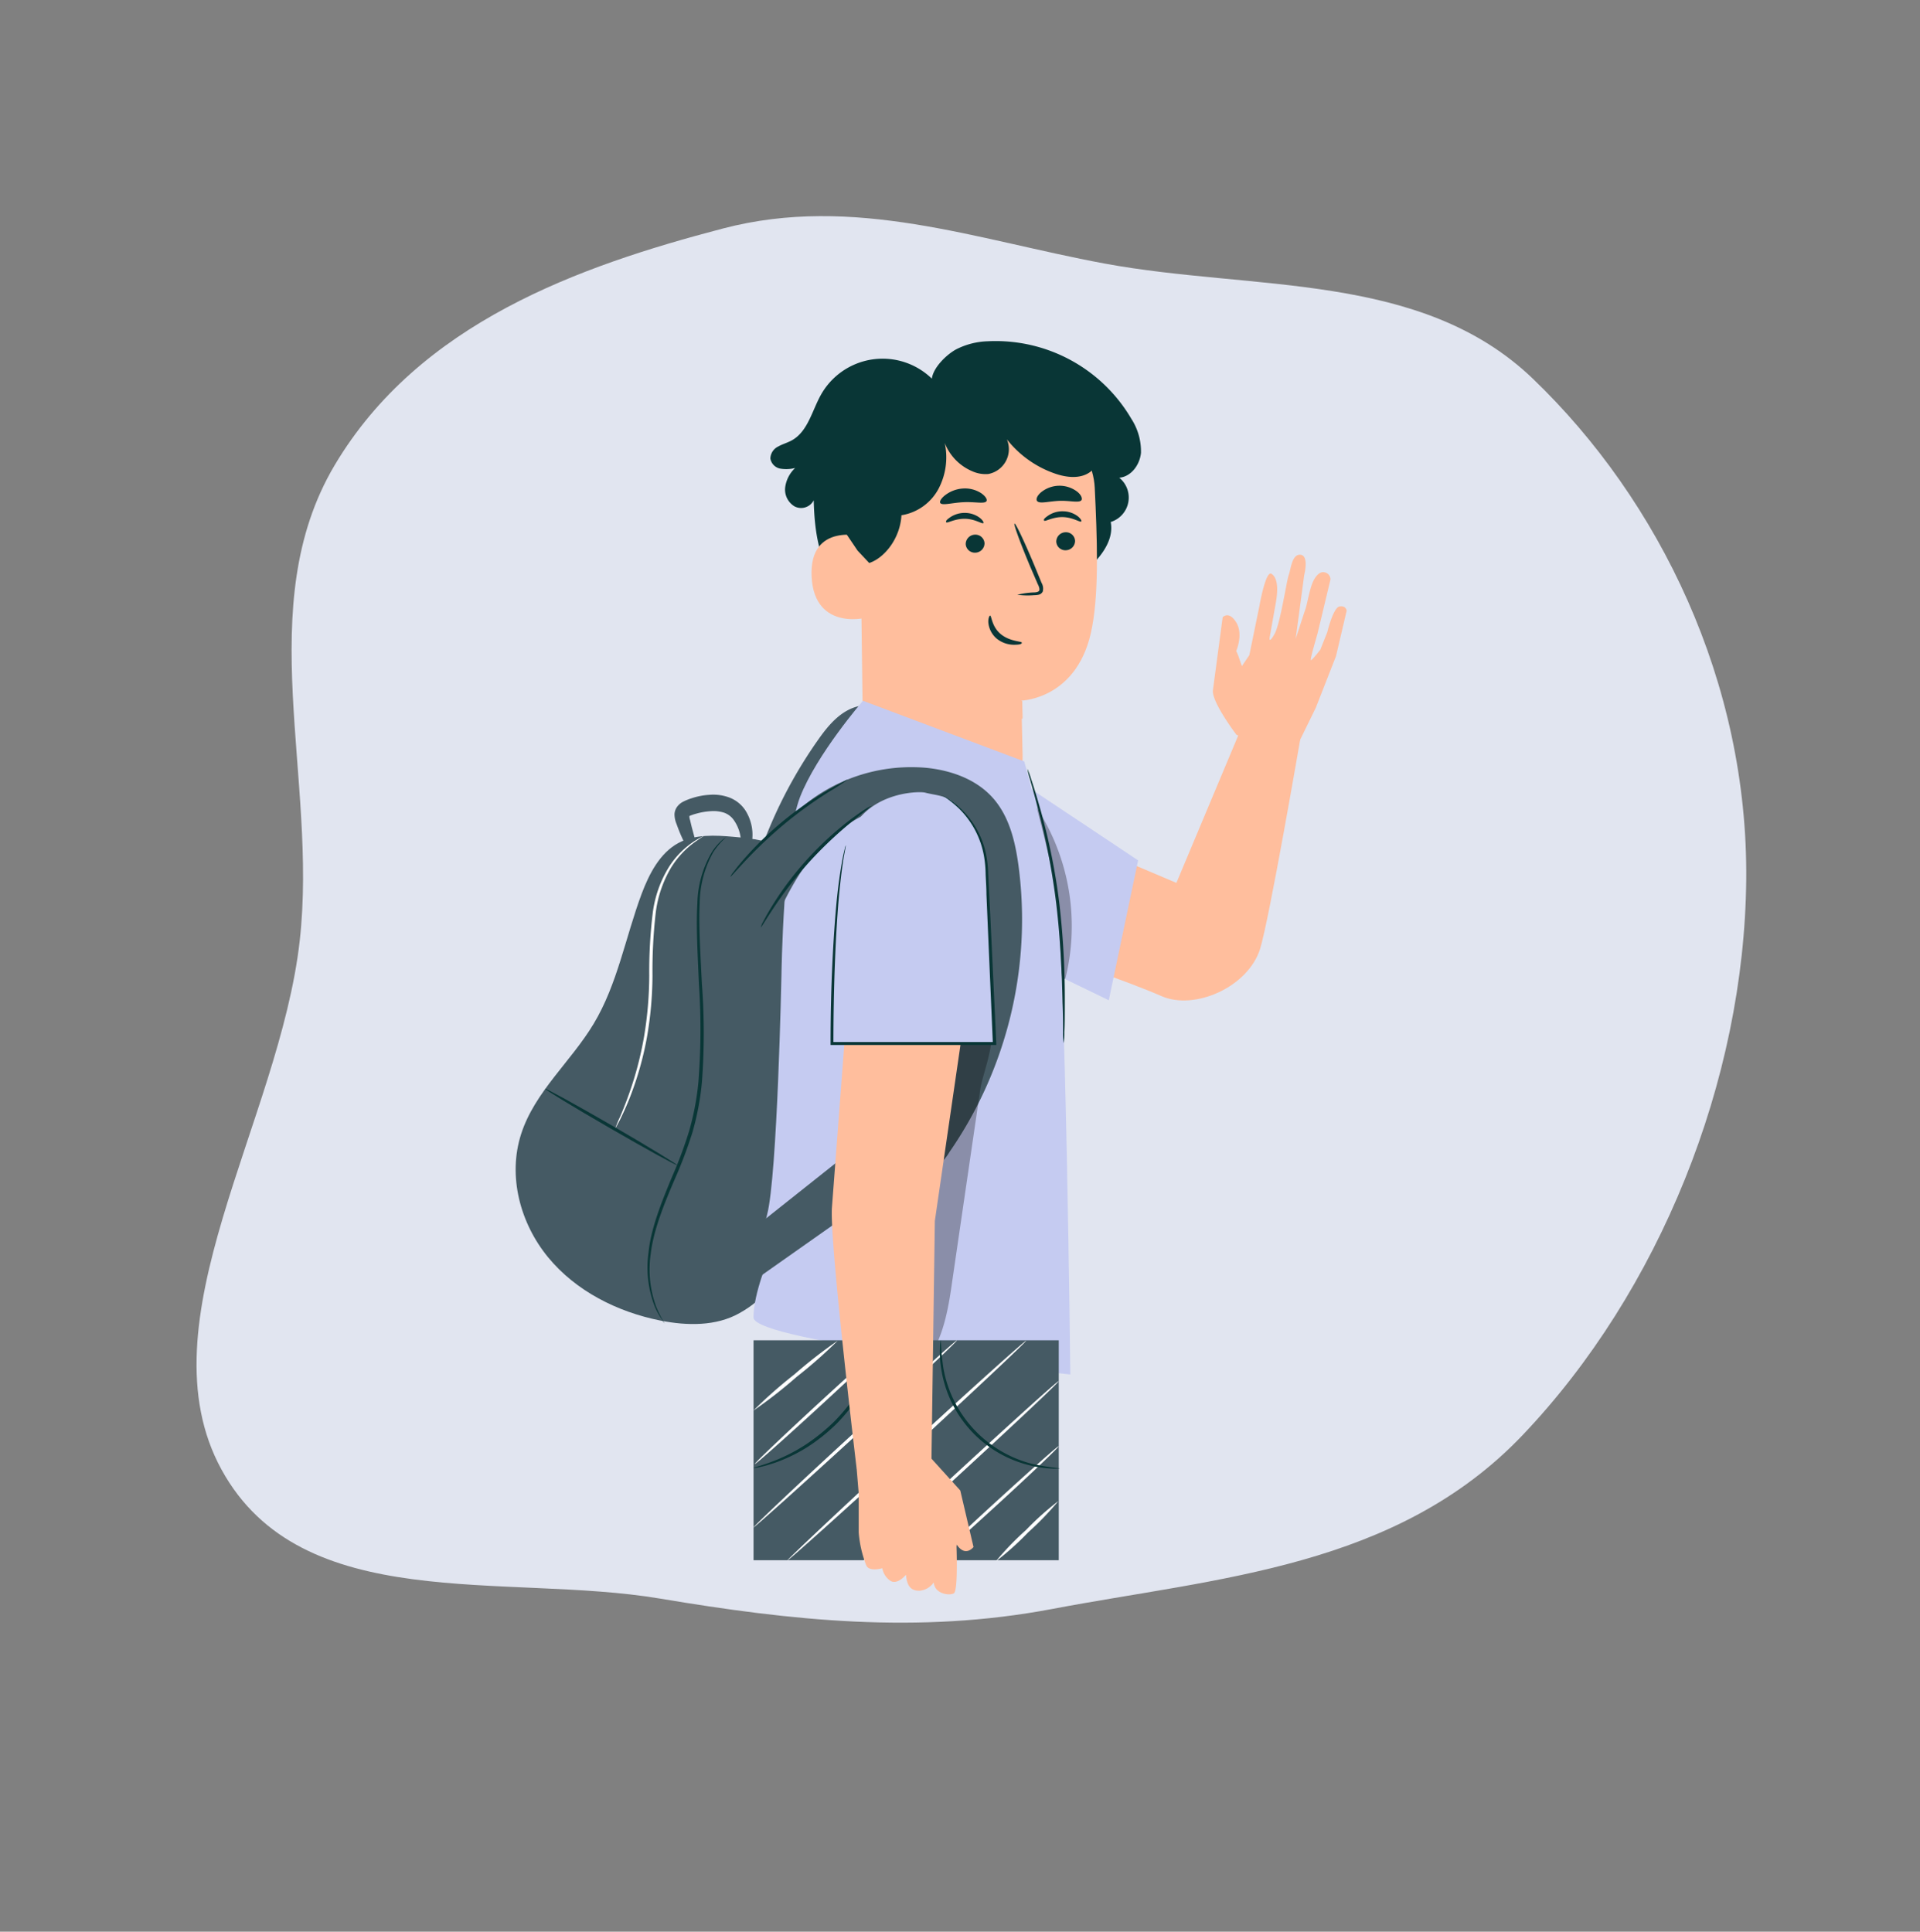<svg width="320" height="322" fill="none" xmlns="http://www.w3.org/2000/svg"><rect width="100%" height="100%" fill="#808080" stroke="none"/><path fill-rule="evenodd" clip-rule="evenodd" d="M109.967 266.464c-25.739-4.317-59.696 2.901-73.048-21.496-13.428-24.535 9.634-57.969 13.035-88.157 3.05-27.076-8.081-55.866 5.83-79.28 14.092-23.718 40.73-33.159 64.709-39.442 21.843-5.724 42.207 1.872 63.551 5.832 24.907 4.621 52.746 1.262 71.442 19.215 21.141 20.302 35.869 50.658 35.552 83.529-.323 33.529-14.486 68.613-37.249 92.535-21.097 22.171-50.961 23.795-78.391 28.995-22.452 4.256-43.556 1.938-65.431-1.731z" fill="#E1E5F0"/><path d="M129.962 208.571c3.289-16.578 6.598-33.259 6.99-50.156.134-6.113-.618-13.206-5.711-16.578-2.598-1.711-5.815-2.061-8.908-2.34-3.093-.278-6.495-.464-9.278 1.031-3.093 1.681-4.866 5.155-6.114 8.464-2.691 7.217-4.031 15.062-7.99 21.65-3.783 6.32-9.825 11.341-12.093 18.382-2.268 7.041-.154 14.897 4.485 20.547 4.64 5.649 11.557 9.124 18.732 10.557 4.423.876 9.279.969 13.186-1.248 4.444-2.515 5.897-5.062 6.691-10.309" fill="#455A64"/><path d="M116.56 143.807c-.32.165-1.371-1.031-2.526-3.403a28.427 28.427 0 01-.866-1.948c-.134-.351-.278-.722-.412-1.103a4.307 4.307 0 01-.34-1.598 2.3 2.3 0 01.443-1.278c.235-.316.534-.58.876-.774a8.77 8.77 0 011.474-.618c.999-.34 2.04-.542 3.093-.598a7.682 7.682 0 013.31.474 5.6 5.6 0 012.577 2.062 7.588 7.588 0 011.186 4.918 10.454 10.454 0 01-.732 3.092c-.279.67-.526 1.031-.712 1.031-.185 0-.278-.453-.319-1.165-.042-.711 0-1.732-.134-2.886a6.549 6.549 0 00-1.289-3.464 3.354 3.354 0 00-1.516-1.083 5.805 5.805 0 00-2.226-.247 11.26 11.26 0 00-2.444.422 7.973 7.973 0 00-1.031.351l-.103.062-.124-.103c-.072 0-.134-.072-.082 0h.227c-.003.27.043.539.134.794.082.371.175.732.258 1.092l.525 1.949c.67 2.33 1.093 3.835.753 4.021z" fill="#455A64"/><path d="M110.787 220.623a5.357 5.357 0 01-.495-.712 12.315 12.315 0 01-1.175-2.165 17.912 17.912 0 01-1.031-8.959c.371-3.856 2.062-8.175 4-12.804a70.76 70.76 0 002.752-7.392 45 45 0 001.567-8.248c.423-5.444.451-10.912.083-16.361-.217-5.041-.485-9.588-.258-13.402a17.53 17.53 0 012.485-8.66 9.762 9.762 0 011.618-1.866c.218-.188.449-.36.691-.516a13.343 13.343 0 00-2.134 2.495 17.789 17.789 0 00-2.278 8.567c-.176 3.794.123 8.341.371 13.403.412 5.47.412 10.963 0 16.433a45.452 45.452 0 01-1.598 8.392 73.443 73.443 0 01-2.794 7.433c-2 4.619-3.67 8.866-4.124 12.65a18.038 18.038 0 00.866 8.835c.401.999.888 1.961 1.454 2.877z" fill="#093636"/><path d="M112.859 194.21c-.083.134-5.072-2.619-11.155-6.135-6.083-3.515-10.949-6.474-10.876-6.598.072-.123 5.072 2.619 11.154 6.135 6.083 3.515 10.949 6.525 10.877 6.598z" fill="#093636"/><path d="M117.313 139.353s-.64.381-1.712 1.165a14.811 14.811 0 00-3.763 4.124 19.397 19.397 0 00-2.577 7.742 85.125 85.125 0 00-.516 10.196 60.588 60.588 0 01-.907 10.238 53.473 53.473 0 01-2.124 8.124 47.144 47.144 0 01-2.154 5.237c-.279.608-.526 1.031-.701 1.371-.176.34-.258.464-.279.454.229-.651.494-1.287.794-1.908a64.527 64.527 0 001.98-5.268 57.718 57.718 0 002-8.093c.558-3.36.844-6.759.855-10.165-.03-3.428.159-6.854.567-10.258a19.159 19.159 0 012.794-7.918 14.233 14.233 0 013.969-4.051c.428-.286.872-.548 1.33-.784.137-.091.286-.161.444-.206z" fill="#fff"/><path d="M182.84 141.559l13.227 5.609 10.784-25.712 9.845 1.835s-5.155 29.99-6.68 34.877c-2 6.361-10.897 10.309-16.434 7.876-5.536-2.433-17.804-6.608-17.804-6.608l7.062-17.877z" fill="#FFBE9D"/><path d="M171.685 131.425l18 11.99-4.887 23.32-10.536-5.103-2.577-30.207z" fill="#C5CBF1"/><path opacity=".3" d="M172.231 133.816a240.092 240.092 0 004.887 29.393l.443-.083a36.27 36.27 0 00-5.33-29.31z" fill="#000"/><path d="M145.396 118.188a2.056 2.056 0 00-2.155-.505c-3.093.649-5.227 3.247-7 5.794a77.106 77.106 0 00-12.547 29.495l-.227 1.103a11.871 11.871 0 003.825 3.846c1.629.835 3.887.732 4.99-.722a6.05 6.05 0 00.835-3.495 69.723 69.723 0 012.526-17.392 35.889 35.889 0 018.67-15.145c.825-.814 1.753-2.041 1.083-2.979z" fill="#455A64"/><path d="M155.313 63.083c.258-1.835 2.382-3.918 4-4.825a12.376 12.376 0 015.33-1.371 26.21 26.21 0 0123.929 12.949 9.951 9.951 0 011.588 5.67c-.196 1.98-1.64 3.959-3.619 4.124a4.254 4.254 0 011.505 4.118 4.262 4.262 0 01-2.928 3.263c.547 2.774-1.33 5.444-3.381 7.392-7.99 7.588-19.939 9.887-30.836 8.248-3.722-.557-7.536-1.619-10.31-4.124-4-3.722-4.845-9.68-4.969-15.134a2.371 2.371 0 01-3.175 1.03 3.26 3.26 0 01-1.588-3.155 5.371 5.371 0 011.67-3.257 6.009 6.009 0 01-2.495.103 2.064 2.064 0 01-1.639-1.68 2.285 2.285 0 011.279-1.99c.721-.412 1.546-.629 2.278-1.03 2.711-1.486 3.382-4.98 4.907-7.671a11.788 11.788 0 0113.873-5.38 11.79 11.79 0 014.561 2.74" fill="#093636"/><path d="M182.458 81.331c-.34-7.34-8.113-14.794-15.464-14.145L143.22 71.31v3.949l.629 48.867s1.763 15.794 15.073 15.124c11.959-.609 11.516-13.238 11.516-13.248l-.207-9.217s9.66-.216 11.805-12.371c1.144-6.155.814-14.928.422-23.083z" fill="#FFBE9D"/><path d="M179.18 90.166a1.578 1.578 0 01-1.536 1.557 1.517 1.517 0 01-1.598-1.443 1.578 1.578 0 011.536-1.557 1.517 1.517 0 011.598 1.443zm1.031-3.247c-.196.206-1.371-.691-3.093-.722-1.722-.031-2.938.804-3.093.588-.154-.217.124-.454.67-.835a4.23 4.23 0 012.495-.722 4.123 4.123 0 012.433.825c.516.412.691.793.588.866zm-16.124 3.65a1.574 1.574 0 01-1.536 1.556 1.517 1.517 0 01-1.598-1.443 1.578 1.578 0 011.536-1.557 1.517 1.517 0 011.598 1.444zm-.186-3.372c-.206.196-1.371-.701-3.093-.722-1.721-.02-2.938.794-3.093.588-.154-.206.114-.464.66-.845a4.301 4.301 0 012.495-.722 4.122 4.122 0 012.433.825c.516.412.681.783.598.876zm5.65 11.949a12.94 12.94 0 012.752-.392c.433 0 .846-.103.918-.35.072-.248-.062-.66-.258-1.031l-1.206-2.794c-1.67-3.97-2.866-7.217-2.67-7.3.196-.082 1.691 3.094 3.361 7.094.402.979.783 1.917 1.154 2.804.251.437.317.956.186 1.443a1.03 1.03 0 01-.722.526c-.241.046-.486.07-.732.072a13.08 13.08 0 01-2.783-.072z" fill="#093636"/><path d="M170.375 116.816a31.09 31.09 0 01-16.289-4.639s4.124 8.536 16.351 7.598l-.062-2.959z" fill="#FFBE9D"/><path d="M165.004 102.611c.279 0 .248 1.825 1.794 3.093 1.547 1.268 3.495 1.165 3.505 1.423.011.258-.443.34-1.268.35a4.613 4.613 0 01-2.928-1.031 4 4 0 01-1.381-2.639c-.062-.752.206-1.206.278-1.196zm-.567-19.125c-.237.587-1.876.123-3.876.226-2 .103-3.67.64-3.876.073-.083-.279.247-.815.958-1.33a5.446 5.446 0 012.969-1.031 4.959 4.959 0 012.928.794c.681.474 1 .99.897 1.268zm15.836-.155c-.351.577-1.897.083-3.722.155s-3.33.567-3.722 0c-.175-.279 0-.846.681-1.423a4.875 4.875 0 016-.124c.68.536.887 1.103.763 1.392z" fill="#093636"/><path d="M144.138 89.496c-.227-.093-9.33-2.567-8.866 6.66.464 9.227 9.639 6.856 9.639 6.588 0-.268-.773-13.248-.773-13.248z" fill="#FFBE9D"/><path d="M142.725 99.373s-.154.123-.412.257a1.587 1.587 0 01-1.206.083c-1.031-.299-1.887-1.814-2.062-3.474a5.456 5.456 0 01.33-2.32 1.85 1.85 0 011.155-1.299.834.834 0 01.969.392c.134.257.082.443.134.453.051.01.196-.165.092-.536a1.03 1.03 0 00-.391-.567 1.228 1.228 0 00-.897-.185 2.259 2.259 0 00-1.609 1.516 5.469 5.469 0 00-.422 2.597c.154 1.856 1.196 3.547 2.546 3.866a1.7 1.7 0 001.454-.32c.319-.236.361-.453.319-.463z" fill="#FFBE9D"/><path d="M182.52 71.877a11.003 11.003 0 00-7.041-4.98 32.899 32.899 0 00-8.835-.618l-25.166 2.279-.732 19.99 2.186 3.237 1.938 2.062c2.515-.825 5.155-4.062 5.371-7.96a8.54 8.54 0 006.186-4.422 11.276 11.276 0 001.031-7.629 8.458 8.458 0 004.618 4.732 5.426 5.426 0 002.64.444 4.214 4.214 0 002.932-2.151 4.214 4.214 0 00.161-3.633 17.462 17.462 0 008.082 5.732c1.918.66 4.217.907 5.846-.32 1.928-1.525 1.969-4.598.783-6.763z" fill="#093636"/><path d="M143.829 116.816l26.877 10.103s4.257 15.197 5.299 21.65c1.618 9.949 2.381 80.538 2.381 80.538s-52.805-5.412-52.805-9.495c0-4.082 2.618-10.103 2.618-10.103s-2.061-.567-.35-7.031c1.711-6.464 2.392-39.939 2.392-39.939s.319-22.516 3.093-29.661c2.773-7.144 10.495-16.062 10.495-16.062z" fill="#C5CBF1"/><path d="M171.231 128.157c.252.554.462 1.126.629 1.711.371 1.114.887 2.732 1.454 4.763a104.63 104.63 0 013.258 16.083c.623 5.438.922 10.908.897 16.382 0 2.062 0 3.794-.072 4.969.01.611-.031 1.221-.124 1.825a10.71 10.71 0 01-.093-1.825c0-1.258 0-2.938-.093-4.959-.093-4.196-.288-9.99-1.031-16.33a117.718 117.718 0 00-3.093-16.052c-.515-2.062-.969-3.66-1.288-4.794a10.623 10.623 0 01-.444-1.773z" fill="#093636"/><path d="M206.088 122.497s-3.98-5.217-3.949-7.33l1.639-12.279s1.031-1.134 2.258.856c1.227 1.99 0 4.763 0 4.763l.701 2.887 1.485-2.186 1.69-8.248s1.031-5.928 2.001-5.31c.969.62 1.175 2.341.711 4.898l-1.031 5.804s-.124 1.031.835-.68c.959-1.712 2-8.856 2.361-9.825.361-.97.515-3.516 1.969-3.371 1.454.144.608 3.391.608 3.391l-1.422 10.64s1.371-4.248 1.628-4.969c.258-.722.66-3.093 1.155-4.32.495-1.227 1.227-1.918 1.876-1.835a1.217 1.217 0 011.145 1.206l-2.165 9.042s-1.206 4.123-1.124 4.381c.083.258 1.598-1.722 1.598-1.722l1.165-2.928s.969-4.123 2.062-4.278c1.093-.155 1.155.732 1.155.732l-1.774 7.567-3.371 8.609-3.186 6.505s-4.443-.691-4.608-.464c-.165.227-5.412-1.536-5.412-1.536z" fill="#FFBE9D"/><path d="M213.964 118.878a12.956 12.956 0 01-.917-1.907 6.64 6.64 0 00-3.289-3.505 3.544 3.544 0 00-2.33-.186l-.258.083-.062-.289c-.288-1.258-.68-2.423-.866-3.217a3.094 3.094 0 01-.206-1.309c.207.387.373.795.495 1.217a34.098 34.098 0 011.031 3.247l-.32-.206a3.932 3.932 0 012.67.155 5.469 5.469 0 012.31 1.793 8.742 8.742 0 011.134 2.062c.321.647.527 1.345.608 2.062z" fill="#FFBE9D"/><path d="M156.757 191.571l-32.166 22.66-1.093-7.815 33.259-26.413v11.568z" fill="#455A64"/><path d="M127.437 141.869a28.352 28.352 0 0126.979-13.877c4.124.423 8.248 1.897 11.001 4.949 2.752 3.051 3.773 7.216 4.33 11.34a68.143 68.143 0 01-11.495 47.743 8.633 8.633 0 01-3.351 3.238c-1.443.618-3.423.278-4.124-1.124a76.9 76.9 0 0011.939-43.929c-.165-4.412-.887-9.186-4.031-12.289-2.681-2.639-4.774-3.278-8.537-3.392-4.742-.134-9.01 2.464-13.186 6.475-3.422 3.288-7.536 10.742-8.556 15.371" fill="#455A64"/><path d="M141.344 129.909a36.354 36.354 0 01-3.165 2.062 71.909 71.909 0 00-7.309 5.268 74.383 74.383 0 00-6.578 6.186c-1.577 1.681-2.505 2.773-2.567 2.722.144-.307.331-.592.557-.845.381-.526.969-1.248 1.732-2.124a55.332 55.332 0 016.515-6.32 54.12 54.12 0 017.454-5.155c1.031-.587 1.835-1.031 2.423-1.299.289-.205.605-.372.938-.495zm3.897 4.434c0 .072-1.206.958-3.144 2.525a66.573 66.573 0 00-7.083 6.671 65.466 65.466 0 00-5.98 7.66c-1.381 2.061-2.154 3.412-2.226 3.371.094-.364.244-.712.443-1.031.309-.629.804-1.505 1.464-2.578a52.512 52.512 0 015.907-7.814 53.678 53.678 0 017.217-6.609c1.031-.752 1.835-1.329 2.433-1.69a4.01 4.01 0 01.969-.505z" fill="#093636"/><path opacity=".3" d="M164.458 170.426c-2.763-2.815-10.042 1.144-13.712-.32a187.312 187.312 0 000 56.187l4.289-.279c2.371-3.762 3.093-8.319 3.711-12.721 1.54-10.557 3.083-21.111 4.629-31.661.444-3.031 3.196-9.093 1.083-11.206z" fill="#000"/><path d="M176.458 223.417h-50.867v36.66h50.867v-36.66z" fill="#455A64"/><path d="M139.622 223.478a78.039 78.039 0 01-6.856 6.042 77.688 77.688 0 01-7.216 5.629 76.968 76.968 0 016.845-6.042 79.52 79.52 0 017.227-5.629zm8.516.001c.093.113-4.825 4.804-11 10.484-6.176 5.681-11.258 10.196-11.341 10.083-.082-.113 4.825-4.794 11.001-10.474 6.175-5.681 11.237-10.197 11.34-10.093zm11.361-.062c.103.113-7.413 7.216-16.784 15.804-9.371 8.588-17.042 15.464-17.145 15.403-.103-.062 7.413-7.217 16.784-15.795 9.372-8.577 17.042-15.515 17.145-15.412zm11.526.062c.103.113-8.722 8.402-19.712 18.557-10.99 10.154-19.99 18.165-20.083 18.082-.093-.082 8.722-8.391 19.722-18.557 11.001-10.165 19.98-18.186 20.073-18.082zm5.433 6.742c.103.113-7.134 6.928-16.165 15.237-9.031 8.31-16.423 14.949-16.495 14.836-.072-.114 7.134-6.928 16.165-15.238 9.031-8.309 16.392-14.969 16.495-14.835zm-.01 10.845c.103.114-4.505 4.516-10.31 9.825-5.804 5.31-10.546 9.537-10.639 9.423-.093-.113 4.495-4.505 10.309-9.814 5.815-5.31 10.537-9.537 10.64-9.434zm-.052 9.145a50.178 50.178 0 01-5.041 5.227 49.166 49.166 0 01-5.413 4.856 48.435 48.435 0 015.042-5.237 48.397 48.397 0 015.412-4.846z" fill="#fff"/><path d="M146.828 223.478a5.85 5.85 0 01-.216 1.238 9.714 9.714 0 01-.371 1.412 18.02 18.02 0 01-.639 1.835 26.596 26.596 0 01-2.289 4.516 31.553 31.553 0 01-3.877 4.845 30.545 30.545 0 01-4.845 3.876 27.353 27.353 0 01-4.516 2.289 17.64 17.64 0 01-1.835.629c-.462.157-.934.285-1.412.382-.404.11-.819.179-1.237.206 0-.114 1.722-.454 4.34-1.567a28.908 28.908 0 004.392-2.361 32.457 32.457 0 004.732-3.835 33.076 33.076 0 003.845-4.732 28.678 28.678 0 002.351-4.392c1.124-2.619 1.464-4.361 1.577-4.341zm29.816 21.269a5.186 5.186 0 01-1.299.052 17.754 17.754 0 01-3.495-.485 19.593 19.593 0 01-14.98-16.155 16.896 16.896 0 01-.206-3.516 5.226 5.226 0 01.144-1.288c.045 1.588.189 3.172.433 4.742a20.054 20.054 0 0014.702 15.897c1.549.348 3.119.6 4.701.753z" fill="#093636"/><path d="M153.21 240.891l6.835 7.557 2.207 9.423s-1.361 1.825-2.846-.474c0 0 .32 7.763-.433 8.196-.753.433-3.196.103-3.35-1.815a3.194 3.194 0 01-2.392 1.382c-1.495 0-2.062-.846-2.237-2.66 0 0-1.382 1.701-2.557 1.031a3.145 3.145 0 01-1.382-2.124s-2.123.639-2.66-.423a19.063 19.063 0 01-1.278-5.536v-6.495l-.34-4.124 10.433-3.938z" fill="#FFBE9D"/><path d="M155.519 257.943a9.599 9.599 0 00-.175 2.928 9.274 9.274 0 00.279 2.907 9.528 9.528 0 00.175-2.917 9.052 9.052 0 00-.279-2.918zm-4.649-.206a11.93 11.93 0 000 4.68 5.895 5.895 0 00.216-2.34 6.268 6.268 0 00-.216-2.34zm-3.897-.268a6.035 6.035 0 000 1.989 8.807 8.807 0 00.083 1.98c.343-.607.477-1.31.381-2a3.717 3.717 0 00-.464-1.969zm12.536-5.351a11.571 11.571 0 00-.237 2.876c-.11.957-.09 1.925.062 2.877a7.84 7.84 0 00.444-2.908 7.99 7.99 0 00-.269-2.845zm-16.732-7.258s-4.516-37.794-4.124-43.526c.454-5.97 2.062-27.218 2.062-27.218h19.372l-4.279 29.403-.577 40.805-12.454.536z" fill="#FFBE9D"/><path d="M154.19 132.126c-1.093-.289-10.918-.144-13.176 8.742-2.495 9.784-2.319 33.063-2.319 33.063h27.093l-1.33-29.279a14.435 14.435 0 00-6.134-11.34c-1.175-.743-2.732-.815-4.134-1.186z" fill="#C5CBF1"/><path d="M157.107 132.61l.196.093.577.32c.716.433 1.386.937 2 1.505a14.654 14.654 0 014.495 8.041c.193 1.021.3 2.055.32 3.093.062 1.031.113 2.206.175 3.371.114 2.33.237 4.836.361 7.485.247 5.289.526 11.155.814 17.392v.279h-27.619v-.248c0-9.742.475-18.041 1.031-23.887.299-2.918.65-5.227.949-6.794.134-.783.299-1.381.391-1.783.035-.206.094-.407.176-.598a4.608 4.608 0 01-.093.618c-.062.413-.206 1.031-.32 1.794-.247 1.567-.536 3.876-.793 6.794-.495 5.835-.856 14.134-.866 23.856l-.248-.247h27.093l-.268.278c-.268-6.237-.525-12.103-.752-17.392-.114-2.65-.217-5.155-.32-7.485 0-1.165-.093-2.299-.134-3.371a19.102 19.102 0 00-.288-3.093 14.7 14.7 0 00-4.269-7.969 20.262 20.262 0 00-2.608-2.052z" fill="#093636"/></svg>